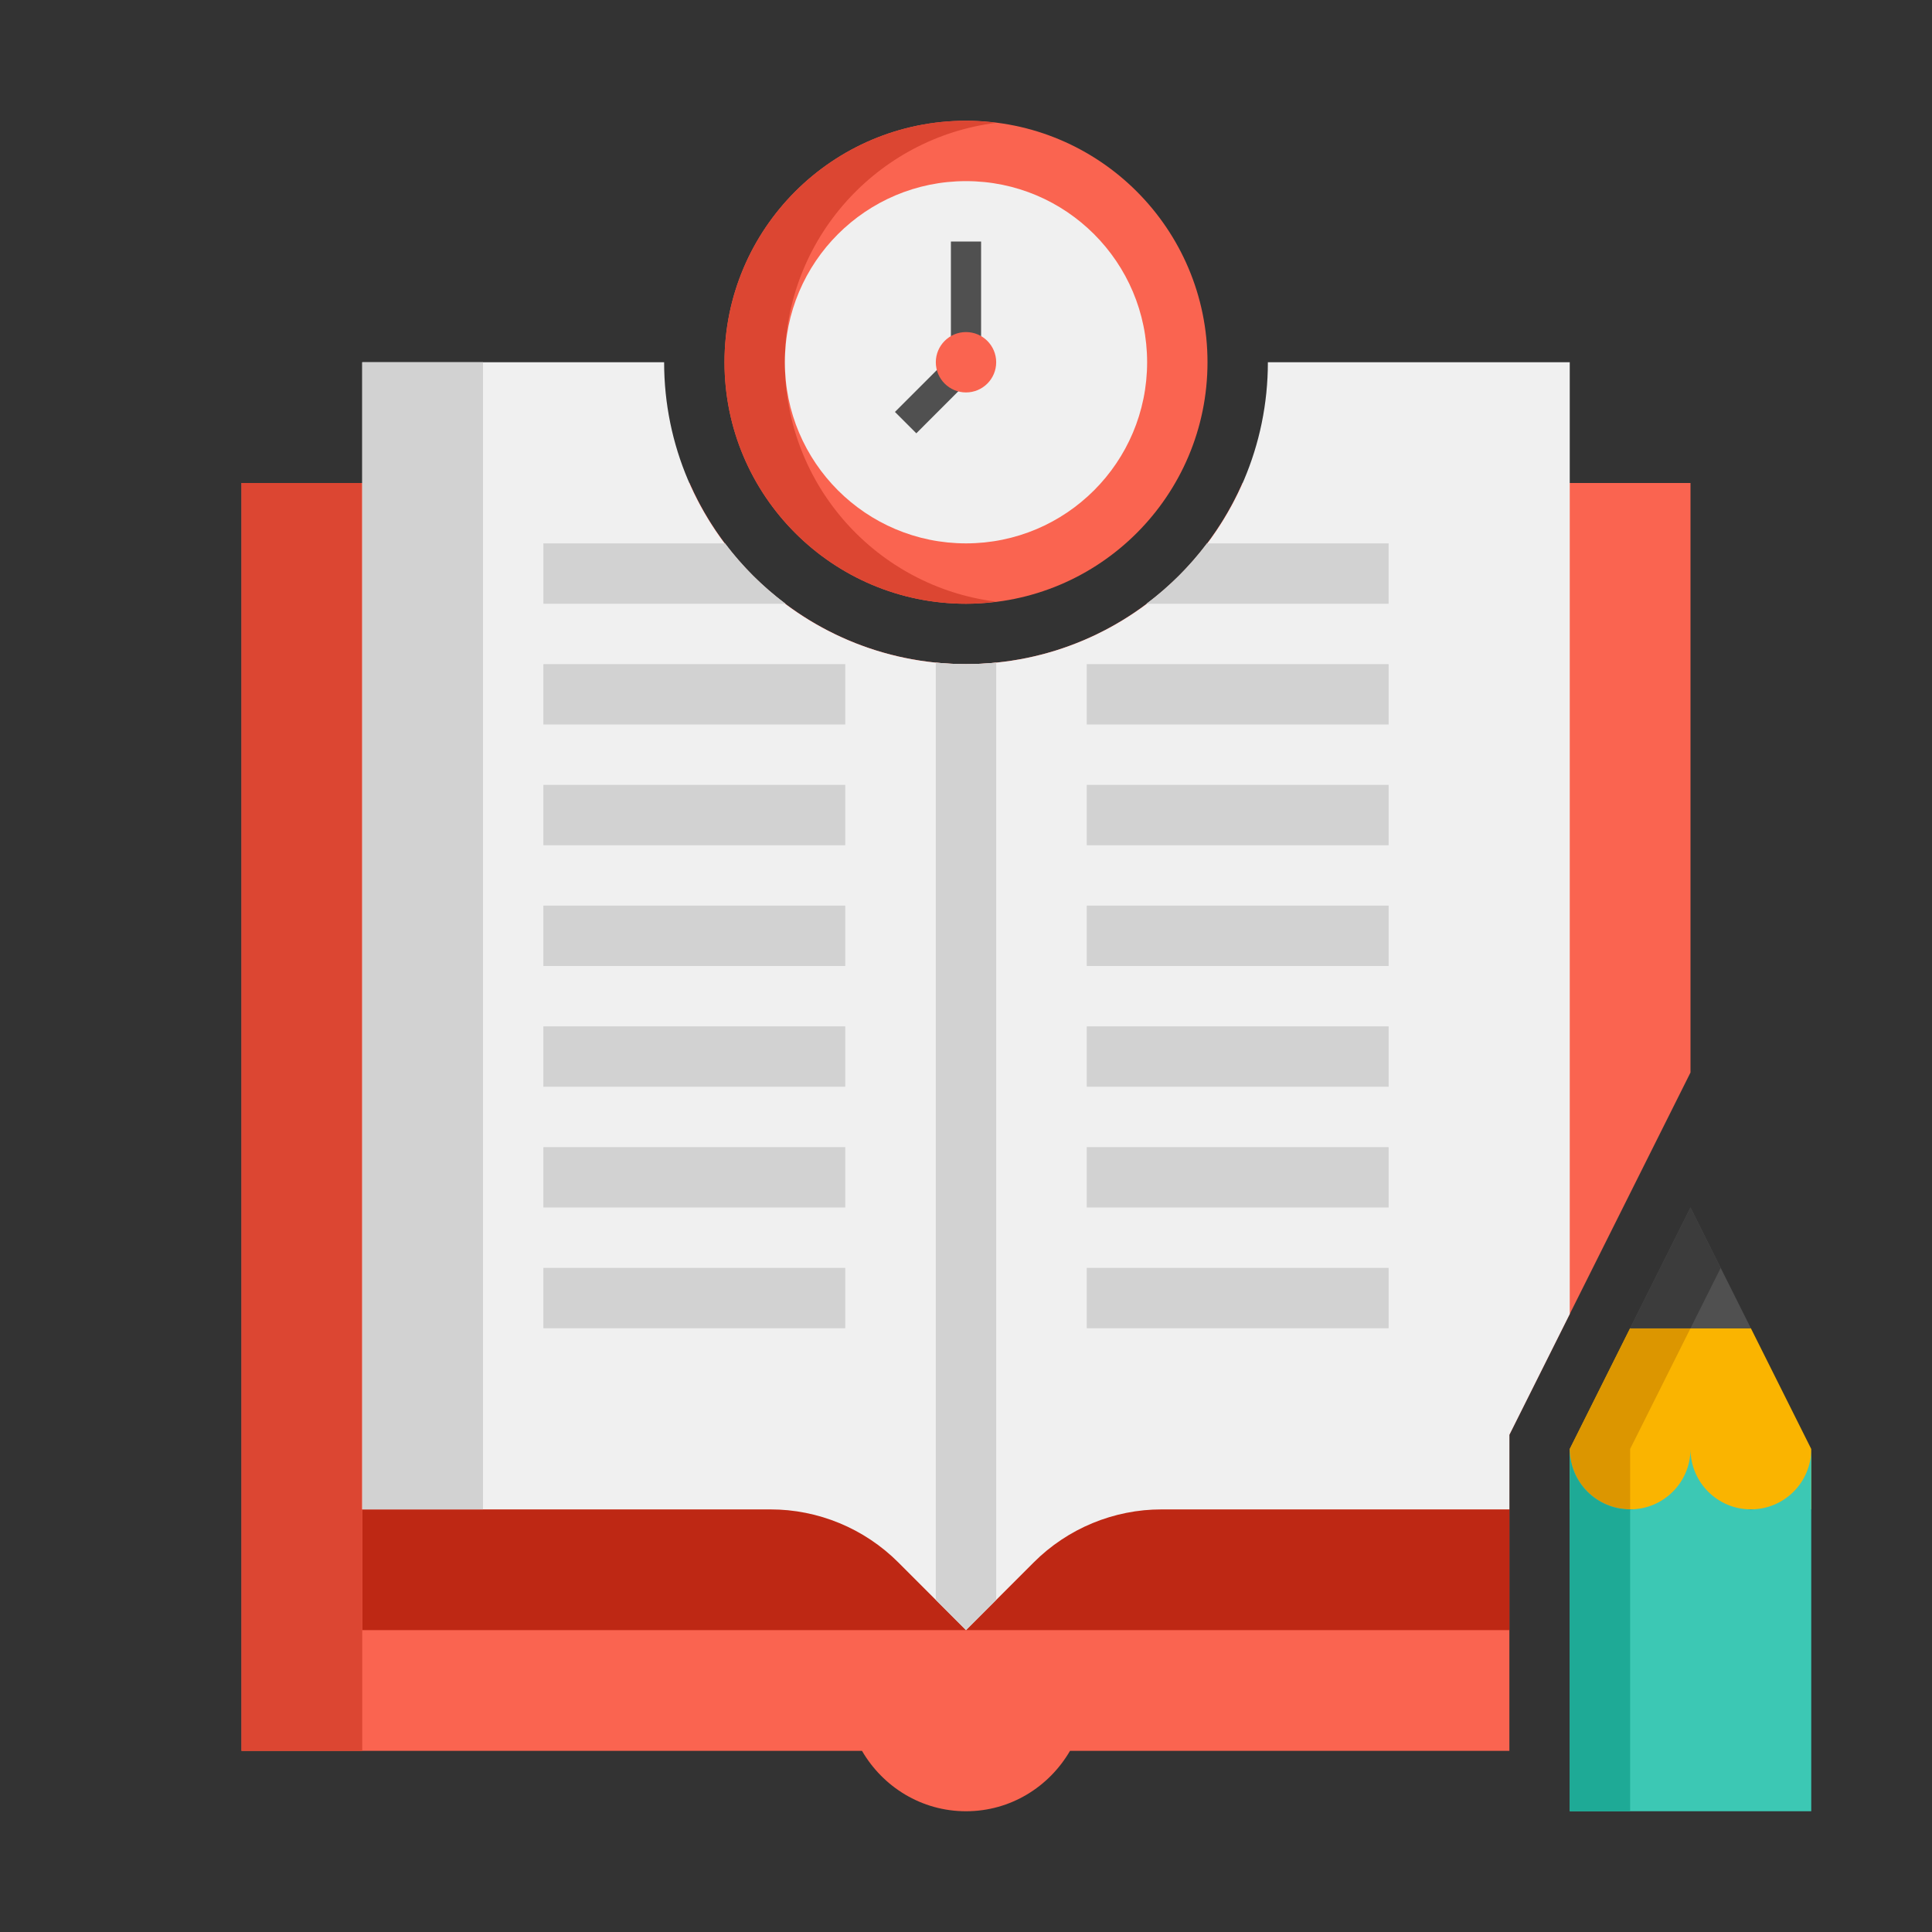 <svg height="512" viewBox="0 0 64 64" width="512" xmlns="http://www.w3.org/2000/svg"><rect x="0" y="0" width="64" height="64" fill="#333333" stroke="none"/><g id="Icons"><g><g><path d="m41.159 16c-1.547 3.527-5.068 6-9.159 6s-7.613-2.473-9.159-6h-14.841v42h20.555c.693 1.191 1.968 2 3.445 2s2.752-.809 3.445-2h14.555v-10.472l6-12v-19.528z" fill="#fa6450"/></g><g><path d="m12 50h38v4h-38z" fill="#be2814"/></g><g><path d="m8 16h4v42h-4z" fill="#dc4632"/></g><g><path d="m52 48v2h8v-2l-2-4h-4z" fill="#fab400"/></g><g><path d="m56 44h-2l-2 4v2h2v-2z" fill="#dc9600"/></g><g><path d="m54 44h4l-2-4z" fill="#505050"/></g><g><path d="m56 40-2 4h2l1-2z" fill="#3c3c3c"/></g><g><path d="m58 50c-1.105 0-2-.895-2-2 0 1.105-.895 2-2 2s-2-.895-2-2v12h8v-12c0 1.105-.895 2-2 2z" fill="#3cc8b4"/></g><g><path d="m52 48v12h2v-10c-1.105 0-2-.895-2-2z" fill="#1eaa96"/></g><g><path d="m32 20c-4.418 0-8-3.582-8-8 0-4.418 3.582-8 8-8 4.418 0 8 3.582 8 8 0 4.418-3.582 8-8 8z" fill="#fa6450"/></g><g><g><path d="m26 12c0-4.079 3.055-7.438 7-7.931-.328-.041-.661-.069-1-.069-4.418 0-8 3.582-8 8s3.582 8 8 8c.339 0 .672-.028 1-.069-3.945-.493-7-3.852-7-7.931z" fill="#dc4632"/></g></g><g><g><circle cx="32" cy="12" fill="#f0f0f0" r="6"/></g></g><g><g><path d="m30.354 14.354-.708-.708 1.854-1.853v-3.793h1v4.207z" fill="#505050"/></g></g><g><g><path d="m32 13c-.552 0-1-.448-1-1 0-.552.448-1 1-1 .552 0 1 .448 1 1 0 .552-.448 1-1 1z" fill="#fa6450"/></g></g><g><path d="m42 12c0 5.514-4.486 10-10 10s-10-4.486-10-10h-10v38h13.515c1.591 0 3.117.632 4.243 1.757l2.242 2.243 2.243-2.243c1.125-1.125 2.651-1.757 4.242-1.757h11.515v-2.472l2-4v-31.528z" fill="#f0f0f0"/></g><g><path d="m12 12h4v38h-4z" fill="#d2d2d2"/></g><g><path d="m18 22h10v2h-10z" fill="#d2d2d2"/></g><g><path d="m18 26h10v2h-10z" fill="#d2d2d2"/></g><g><path d="m18 30h10v2h-10z" fill="#d2d2d2"/></g><g><path d="m18 34h10v2h-10z" fill="#d2d2d2"/></g><g><path d="m18 38h10v2h-10z" fill="#d2d2d2"/></g><g><path d="m18 42h10v2h-10z" fill="#d2d2d2"/></g><g><path d="m36 22h10v2h-10z" fill="#d2d2d2"/></g><g><path d="m36 26h10v2h-10z" fill="#d2d2d2"/></g><g><path d="m36 30h10v2h-10z" fill="#d2d2d2"/></g><g><path d="m36 34h10v2h-10z" fill="#d2d2d2"/></g><g><path d="m36 38h10v2h-10z" fill="#d2d2d2"/></g><g><path d="m36 42h10v2h-10z" fill="#d2d2d2"/></g><g><path d="m31 21.949v31.051l1 1 1-1v-31.051c-.329.033-.662.051-1 .051s-.671-.018-1-.051z" fill="#d2d2d2"/></g><g><path d="m24.019 18h-6.019v2h8.025c-.76-.569-1.435-1.242-2.006-2z" fill="#d2d2d2"/></g><g><path d="m39.981 18c-.571.758-1.246 1.431-2.006 2h8.025v-.019-1.981z" fill="#d2d2d2"/></g></g></g></svg>